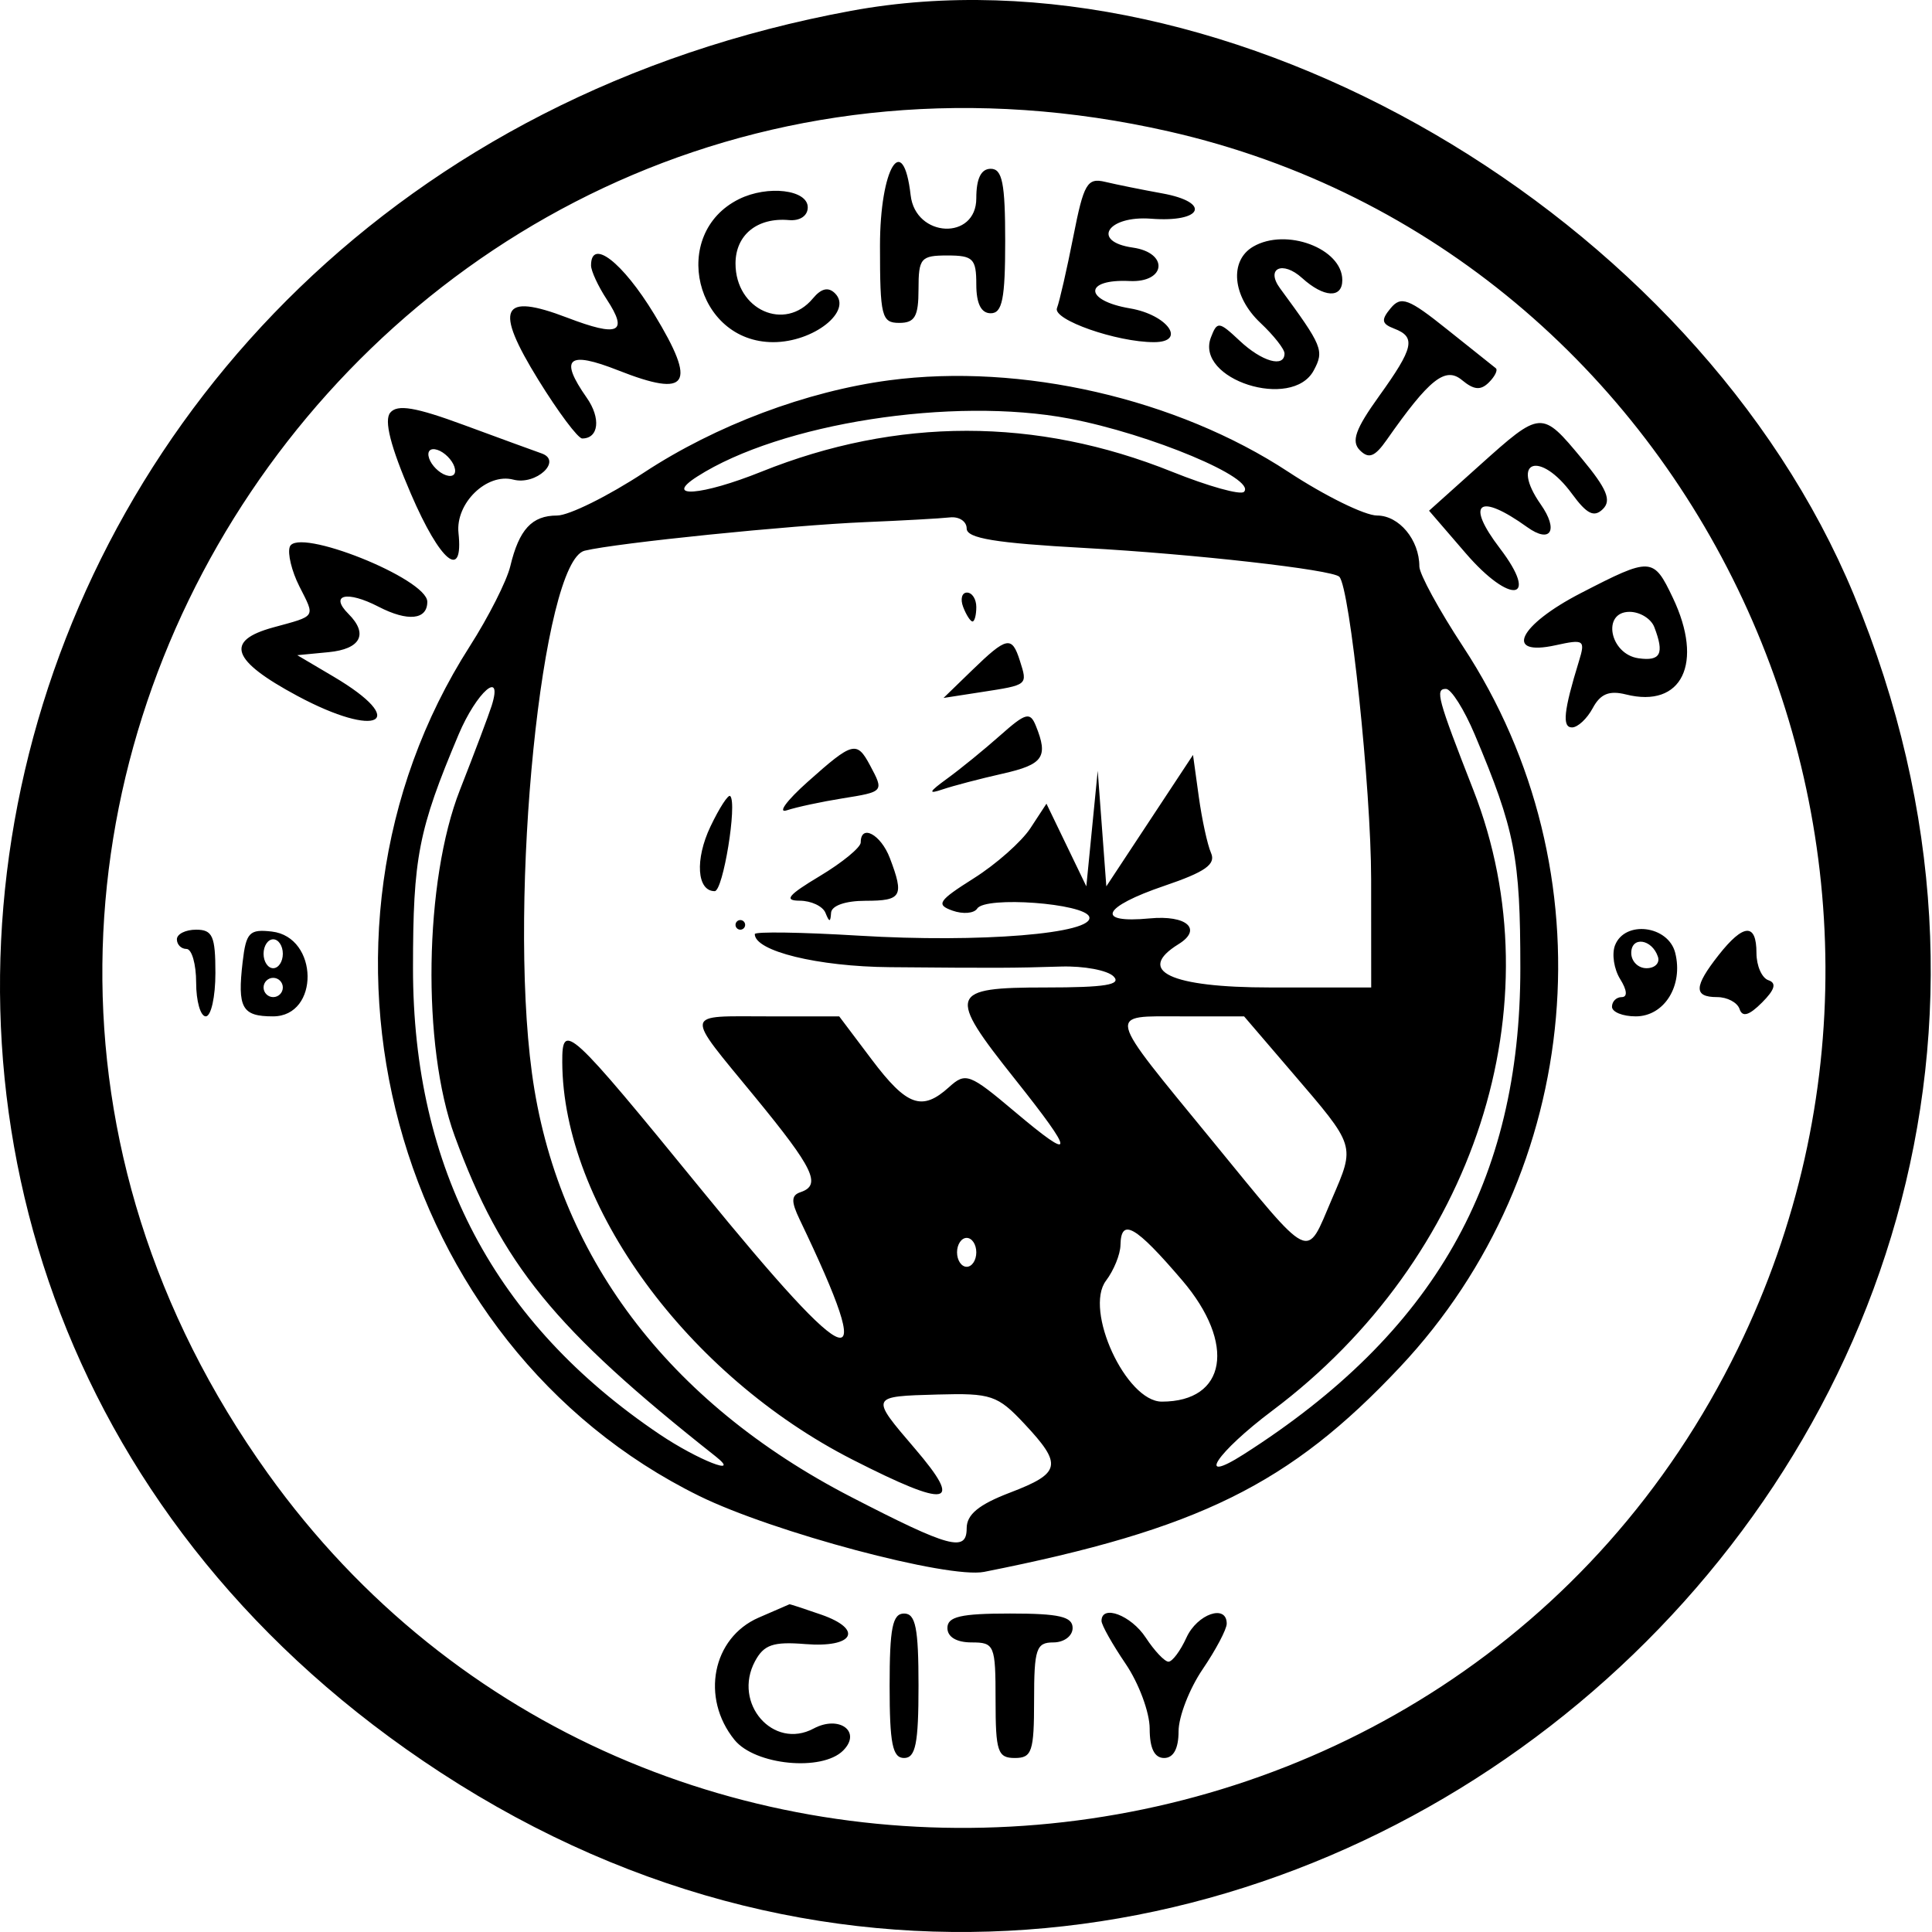 <svg width="500" height="500" viewBox="0 0 500 500" fill="#000000" xmlns="http://www.w3.org/2000/svg">
<path fill-rule="evenodd" clip-rule="evenodd" d="M220.262 2.801C-13.834 45.961 -80.442 331.964 114.073 458.757C318.315 591.887 573.255 379.372 479.768 153.917C438.921 55.413 317.719 -15.166 220.262 2.801ZM302.519 34.019C439.612 65.169 512.33 220.755 449.752 349.031C376.573 499.041 166.331 516.848 69.27 381.256C-51.057 213.165 100.167 -11.963 302.519 34.019ZM227.74 63.624C227.74 81.903 228.156 83.565 232.725 83.565C236.761 83.565 237.711 81.903 237.711 74.841C237.711 66.81 238.304 66.117 245.188 66.117C251.836 66.117 252.666 66.947 252.666 73.595C252.666 78.58 253.913 81.073 256.405 81.073C259.397 81.073 260.144 77.334 260.144 62.378C260.144 47.422 259.397 43.683 256.405 43.683C253.895 43.683 252.666 46.193 252.666 51.318C252.666 62.281 236.943 61.558 235.677 50.538C233.73 33.628 227.74 43.503 227.74 63.624ZM277.777 61.204C276.112 69.666 274.205 78.011 273.54 79.746C272.391 82.74 288.957 88.55 298.638 88.55C307.223 88.55 302.178 81.454 292.421 79.804C280.504 77.792 280.429 72.159 292.327 72.73C301.799 73.186 302.534 65.414 293.147 64.073C282.296 62.525 286.619 55.737 297.905 56.602C311.258 57.624 313.549 52.36 300.759 50.042C295.557 49.099 288.939 47.763 286.053 47.073C281.367 45.951 280.482 47.462 277.777 61.204ZM191.258 51.527C173.169 60.478 179.886 88.55 200.117 88.55C210.563 88.55 220.718 80.532 216.109 75.923C214.384 74.198 212.545 74.617 210.379 77.229C203.143 85.946 190.35 80.178 190.35 68.198C190.35 60.807 195.971 56.233 204.165 56.959C207.034 57.213 209.045 55.852 209.045 53.654C209.045 49.092 198.683 47.853 191.258 51.527ZM324.33 63.823C318.073 67.468 318.953 76.758 326.199 83.565C329.627 86.786 332.431 90.345 332.431 91.477C332.431 95.258 326.583 93.596 320.818 88.177C315.461 83.146 315.007 83.094 313.385 87.319C309.209 98.199 334.417 106.291 339.998 95.861C342.753 90.714 342.297 89.602 331.272 74.612C327.473 69.442 331.915 67.368 336.975 71.947C342.606 77.044 347.387 77.294 347.387 72.49C347.387 64.314 332.86 58.856 324.33 63.823ZM152.961 68.697C152.961 70.117 154.795 74.078 157.036 77.498C162.695 86.135 160.135 87.307 146.764 82.199C129.652 75.663 127.808 79.654 139.321 98.307C144.471 106.649 149.581 113.477 150.675 113.477C154.965 113.477 155.553 108.232 151.859 102.955C144.66 92.678 146.926 90.702 160.005 95.856C178.254 103.05 180.442 99.64 169.325 81.337C161.107 67.812 152.961 61.518 152.961 68.697ZM359.9 79.766C357.375 82.81 357.544 83.794 360.815 85.048C366.513 87.234 365.895 89.999 356.904 102.519C350.764 111.066 349.643 114.237 351.941 116.535C354.239 118.833 355.804 118.228 358.863 113.863C369.928 98.065 374.05 94.792 378.365 98.371C381.459 100.939 383.208 101.086 385.34 98.955C386.902 97.392 387.698 95.742 387.102 95.288C386.509 94.834 380.843 90.315 374.512 85.245C364.529 77.251 362.592 76.523 359.9 79.766ZM230.163 98.416C208.751 101.248 185.273 110.072 166.7 122.271C157.365 128.403 147.228 133.418 144.172 133.418C137.659 133.418 134.336 137.02 132.06 146.547C131.153 150.34 126.439 159.655 121.583 167.246C73.176 242.915 101.553 348.062 180.928 387.139C200.009 396.531 245.433 408.638 254.703 406.798C310.197 395.793 333.754 384.187 362.343 353.765C410.012 303.04 416.794 225.396 378.627 167.323C372.413 157.866 367.328 148.538 367.328 146.594C367.328 139.724 362.093 133.418 356.393 133.418C353.217 133.418 342.88 128.333 333.423 122.119C304.566 103.152 264.282 93.907 230.163 98.416ZM100.997 106.794C99.342 108.793 101.064 115.551 106.358 127.837C113.951 145.457 119.976 150.403 118.657 137.932C117.845 130.24 125.976 122.328 132.845 124.125C138.733 125.663 145.642 119.25 140.156 117.338C138.287 116.687 129.261 113.387 120.095 110.005C107.525 105.363 102.834 104.576 100.997 106.794ZM276.713 108.325C297.736 112.313 325.342 123.889 321.939 127.291C321.047 128.183 312.667 125.84 303.317 122.084C268.178 107.963 232.169 107.963 197.031 122.084C181.549 128.303 171.489 129.056 180.452 123.323C201.994 109.543 246.539 102.601 276.713 108.325ZM382.917 120.439L369.838 132.172L379.342 143.197C390.926 156.629 398.558 155.53 388.179 141.92C379.153 130.09 382.64 127.383 395.25 136.429C401.33 140.791 403.434 137.234 398.74 130.531C390.754 119.13 398.548 116.508 406.836 127.809C410.69 133.069 412.552 133.984 414.825 131.743C417.108 129.492 415.857 126.496 409.384 118.701C398.949 106.138 398.847 106.146 382.917 120.439ZM117.598 120.8C118.221 122.67 117.286 123.604 115.417 122.981C113.617 122.381 111.653 120.416 111.055 118.619C110.431 116.75 111.366 115.815 113.236 116.438C115.033 117.036 116.997 119 117.598 120.8ZM250.174 136.778C250.174 139.32 257.594 140.544 280.709 141.816C308.828 143.361 344.772 147.422 346.611 149.259C349.343 151.993 354.837 204.174 354.85 227.515L354.865 255.557H328.692C302.858 255.557 293.802 251.267 305.012 244.34C311.278 240.467 307.123 236.768 297.534 237.683C283.283 239.041 285.228 234.726 301.333 229.252C311.919 225.656 314.713 223.686 313.415 220.748C312.485 218.644 311.056 212.073 310.239 206.148L308.751 195.377L297.534 212.38L286.317 229.385L285.203 214.429L284.089 199.473L282.615 214.429L281.142 229.385L275.983 218.689L270.823 207.993L266.668 214.334C264.382 217.824 257.796 223.654 252.033 227.291C242.811 233.114 242.147 234.116 246.49 235.666C249.202 236.636 252.088 236.394 252.903 235.133C255.007 231.872 280.743 233.774 281.895 237.274C283.331 241.628 253.646 244.054 222.251 242.147C207.447 241.249 195.336 241.065 195.336 241.741C195.336 246.155 211.633 250.148 230.3 250.305C258.235 250.545 261.996 250.53 274.594 250.141C280.484 249.959 286.599 251.103 288.179 252.683C290.35 254.854 286.048 255.557 270.613 255.557C245.565 255.557 245.039 257.12 262.637 279.237C278.353 298.989 278.353 300.973 262.639 287.722C250.902 277.824 249.912 277.455 245.617 281.341C238.615 287.68 234.697 286.279 225.579 274.175L217.186 263.035H198.783C176.706 263.035 176.97 261.45 195.336 283.829C210.623 302.454 212.655 306.694 207.176 308.533C204.758 309.346 204.706 310.926 206.944 315.595C227.498 358.476 221.284 356.614 181.626 308.012C147.148 265.76 145.465 264.217 145.513 274.875C145.672 311.946 177.852 355.978 220.726 377.799C245.607 390.461 249.496 389.751 236.761 374.875C225.143 361.3 225.105 361.387 242.681 360.899C256.515 360.515 258.175 361.076 265.102 368.469C275.058 379.09 274.612 381.239 261.391 386.289C253.305 389.377 250.174 391.952 250.174 395.519C250.174 401.773 245.769 400.579 220.262 387.413C172.757 362.89 144 324.678 137.654 277.642C131.497 232.024 140.283 145.176 151.323 142.516C159.681 140.504 204.626 135.93 224.001 135.123C233.598 134.722 243.411 134.176 245.812 133.906C248.212 133.637 250.174 134.928 250.174 136.778ZM74.994 141.519C74.38 143.234 75.492 147.823 77.461 151.721C81.599 159.91 81.993 159.289 70.704 162.377C58.089 165.827 59.886 170.93 76.935 180.085C97.856 191.319 106.199 186.855 86.283 175.085L76.935 169.561L85.036 168.781C93.362 167.978 95.388 164.085 90.189 158.885C85.183 153.88 89.77 152.778 97.963 157.016C105.541 160.934 110.586 160.423 110.586 155.74C110.586 149.772 76.856 136.297 74.994 141.519ZM409.08 153.519C393.017 161.809 389.094 169.953 402.589 166.989C409.957 165.371 410.321 165.62 408.618 171.154C404.678 183.964 404.229 188.256 406.831 188.256C408.314 188.256 410.732 186.003 412.208 183.248C414.172 179.577 416.463 178.637 420.787 179.721C435.32 183.368 441.005 171.64 432.922 154.69C427.889 144.136 427.311 144.109 409.08 153.519ZM249.271 157.098C250.062 159.154 251.148 160.837 251.687 160.837C252.225 160.837 252.666 159.154 252.666 157.098C252.666 155.042 251.58 153.359 250.251 153.359C248.925 153.359 248.484 155.042 249.271 157.098ZM428.131 162.288C430.785 169.205 429.786 171.174 424.035 170.359C416.592 169.299 414.486 158.344 421.725 158.344C424.417 158.344 427.298 160.119 428.131 162.288ZM251.54 173.495L244.184 180.629L254.032 179.103C266.097 177.239 265.96 177.348 263.943 170.994C261.872 164.466 260.583 164.725 251.54 173.495ZM127.242 182.648C126.487 185.048 122.787 194.861 119.019 204.458C109.788 227.971 109.148 270.698 117.673 293.994C129.819 327.191 143.399 343.866 185.158 376.876C192.123 382.38 180.562 377.839 170.691 371.191C128.059 342.483 106.874 302.431 106.884 250.572C106.889 221.869 108.263 214.825 118.672 190.125C123.333 179.071 130.278 173.011 127.242 182.648ZM381.675 190.125C392.085 214.828 393.458 221.867 393.463 250.572C393.471 305.754 371.147 344.968 321.837 376.393C309.204 384.444 314.815 375.929 329.315 365.044C381.745 325.688 403.015 259.987 381.302 204.458C372.004 180.683 371.356 178.285 374.207 178.285C375.571 178.285 378.931 183.615 381.675 190.125ZM258.861 190.312C254.728 193.979 248.559 199.007 245.151 201.482C240.348 204.974 240.076 205.605 243.942 204.294C246.684 203.364 253.693 201.527 259.521 200.213C270.015 197.845 271.351 195.906 268.071 187.82C266.583 184.153 265.456 184.457 258.861 190.312ZM209.045 202.322C203.561 207.212 201.136 210.533 203.654 209.7C206.174 208.868 212.625 207.484 217.986 206.627C228.789 204.899 228.807 204.879 225.16 198.062C221.733 191.661 220.688 191.935 209.045 202.322ZM183.872 213.893C179.812 222.41 180.345 230.631 184.964 230.631C187.13 230.631 190.841 207.915 188.984 206.019C188.483 205.508 186.183 209.05 183.872 213.893ZM222.755 218.026C222.755 219.319 217.989 223.235 212.161 226.727C203.93 231.66 202.771 233.081 206.969 233.101C209.938 233.114 212.934 234.527 213.627 236.239C214.631 238.732 214.923 238.732 215.08 236.239C215.197 234.377 218.789 233.123 224.001 233.123C233.373 233.123 234.046 231.939 230.295 222.069C227.962 215.934 222.755 213.142 222.755 218.026ZM190.35 239.355C190.35 240.041 190.911 240.601 191.597 240.601C192.282 240.601 192.843 240.041 192.843 239.355C192.843 238.67 192.282 238.109 191.597 238.109C190.911 238.109 190.35 238.67 190.35 239.355ZM45.777 243.094C45.777 244.465 46.899 245.587 48.27 245.587C49.641 245.587 50.763 249.513 50.763 254.311C50.763 259.109 51.884 263.035 53.255 263.035C54.626 263.035 55.748 257.988 55.748 251.818C55.748 242.264 55.01 240.601 50.763 240.601C48.021 240.601 45.777 241.723 45.777 243.094ZM62.8 248.914C61.406 260.864 62.61 263.035 70.644 263.035C82.768 263.035 82.501 242.496 70.357 241.087C64.554 240.414 63.689 241.312 62.8 248.914ZM417.956 244.669C417.096 246.908 417.702 250.834 419.302 253.394C421.094 256.265 421.244 258.05 419.693 258.05C418.312 258.05 417.181 259.172 417.181 260.543C417.181 261.913 419.945 263.035 423.325 263.035C430.726 263.035 435.676 255.079 433.547 246.601C431.763 239.492 420.478 238.096 417.956 244.669ZM444.782 247.17C438.358 255.333 438.261 258.05 444.393 258.05C447.02 258.05 449.632 259.441 450.201 261.143C450.923 263.314 452.651 262.818 455.993 259.473C459.339 256.131 459.835 254.403 457.664 253.68C455.961 253.112 454.57 249.939 454.57 246.626C454.57 238.802 451.215 238.989 444.782 247.17ZM73.196 246.833C73.196 248.889 72.075 250.572 70.704 250.572C69.333 250.572 68.211 248.889 68.211 246.833C68.211 244.777 69.333 243.094 70.704 243.094C72.075 243.094 73.196 244.777 73.196 246.833ZM429.073 247.613C429.616 249.241 428.283 250.572 426.112 250.572C423.943 250.572 422.166 248.795 422.166 246.626C422.166 242.224 427.533 242.989 429.073 247.613ZM73.196 255.557C73.196 256.928 72.075 258.05 70.704 258.05C69.333 258.05 68.211 256.928 68.211 255.557C68.211 254.186 69.333 253.065 70.704 253.065C72.075 253.065 73.196 254.186 73.196 255.557ZM334.25 277.368C350.986 296.895 350.764 296.197 344.687 310.321C337.85 326.216 339.981 327.256 313.736 295.223C285.911 261.263 286.349 263.035 305.804 263.035H321.967L334.25 277.368ZM305.957 331.356C319.943 347.73 317.42 362.741 300.682 362.741C291.427 362.741 280.489 339.036 286.237 331.436C288.251 328.776 289.934 324.636 289.976 322.235C290.108 315.042 293.835 317.17 305.957 331.356ZM252.666 324.105C252.666 326.161 251.545 327.844 250.174 327.844C248.803 327.844 247.681 326.161 247.681 324.105C247.681 322.048 248.803 320.366 250.174 320.366C251.545 320.366 252.666 322.048 252.666 324.105ZM196.333 418.646C184.356 423.86 181.285 439.404 190.084 450.272C195.386 456.82 212.714 458.528 218.201 453.042C223.079 448.163 217.209 443.789 210.558 447.348C200.117 452.937 189.563 440.828 195.391 429.94C197.691 425.64 200.094 424.817 208.387 425.485C220.968 426.497 223.567 421.712 212.525 417.863C208.145 416.335 204.449 415.131 204.312 415.183C204.172 415.238 200.583 416.796 196.333 418.646ZM230.233 436.274C230.233 451.229 230.98 454.968 233.972 454.968C236.963 454.968 237.711 451.229 237.711 436.274C237.711 421.318 236.963 417.579 233.972 417.579C230.98 417.579 230.233 421.318 230.233 436.274ZM245.188 421.318C245.188 423.643 247.542 425.057 251.42 425.057C257.375 425.057 257.652 425.722 257.652 440.013C257.652 453.306 258.205 454.968 262.637 454.968C267.069 454.968 267.622 453.306 267.622 440.013C267.622 426.719 268.176 425.057 272.608 425.057C275.377 425.057 277.593 423.394 277.593 421.318C277.593 418.379 274.131 417.579 261.391 417.579C248.651 417.579 245.188 418.379 245.188 421.318ZM285.071 419.493C285.071 420.545 287.875 425.533 291.302 430.578C294.73 435.62 297.534 443.173 297.534 447.358C297.534 452.461 298.765 454.968 301.273 454.968C303.696 454.968 305.012 452.541 305.012 448.069C305.012 444.275 307.816 437.044 311.243 431.999C314.671 426.956 317.475 421.647 317.475 420.204C317.475 415.049 309.838 417.691 307.051 423.81C305.49 427.238 303.399 430.042 302.405 430.042C301.412 430.042 298.763 427.238 296.517 423.81C292.726 418.025 285.071 415.136 285.071 419.493Z" fill="#000000"/>
</svg>
